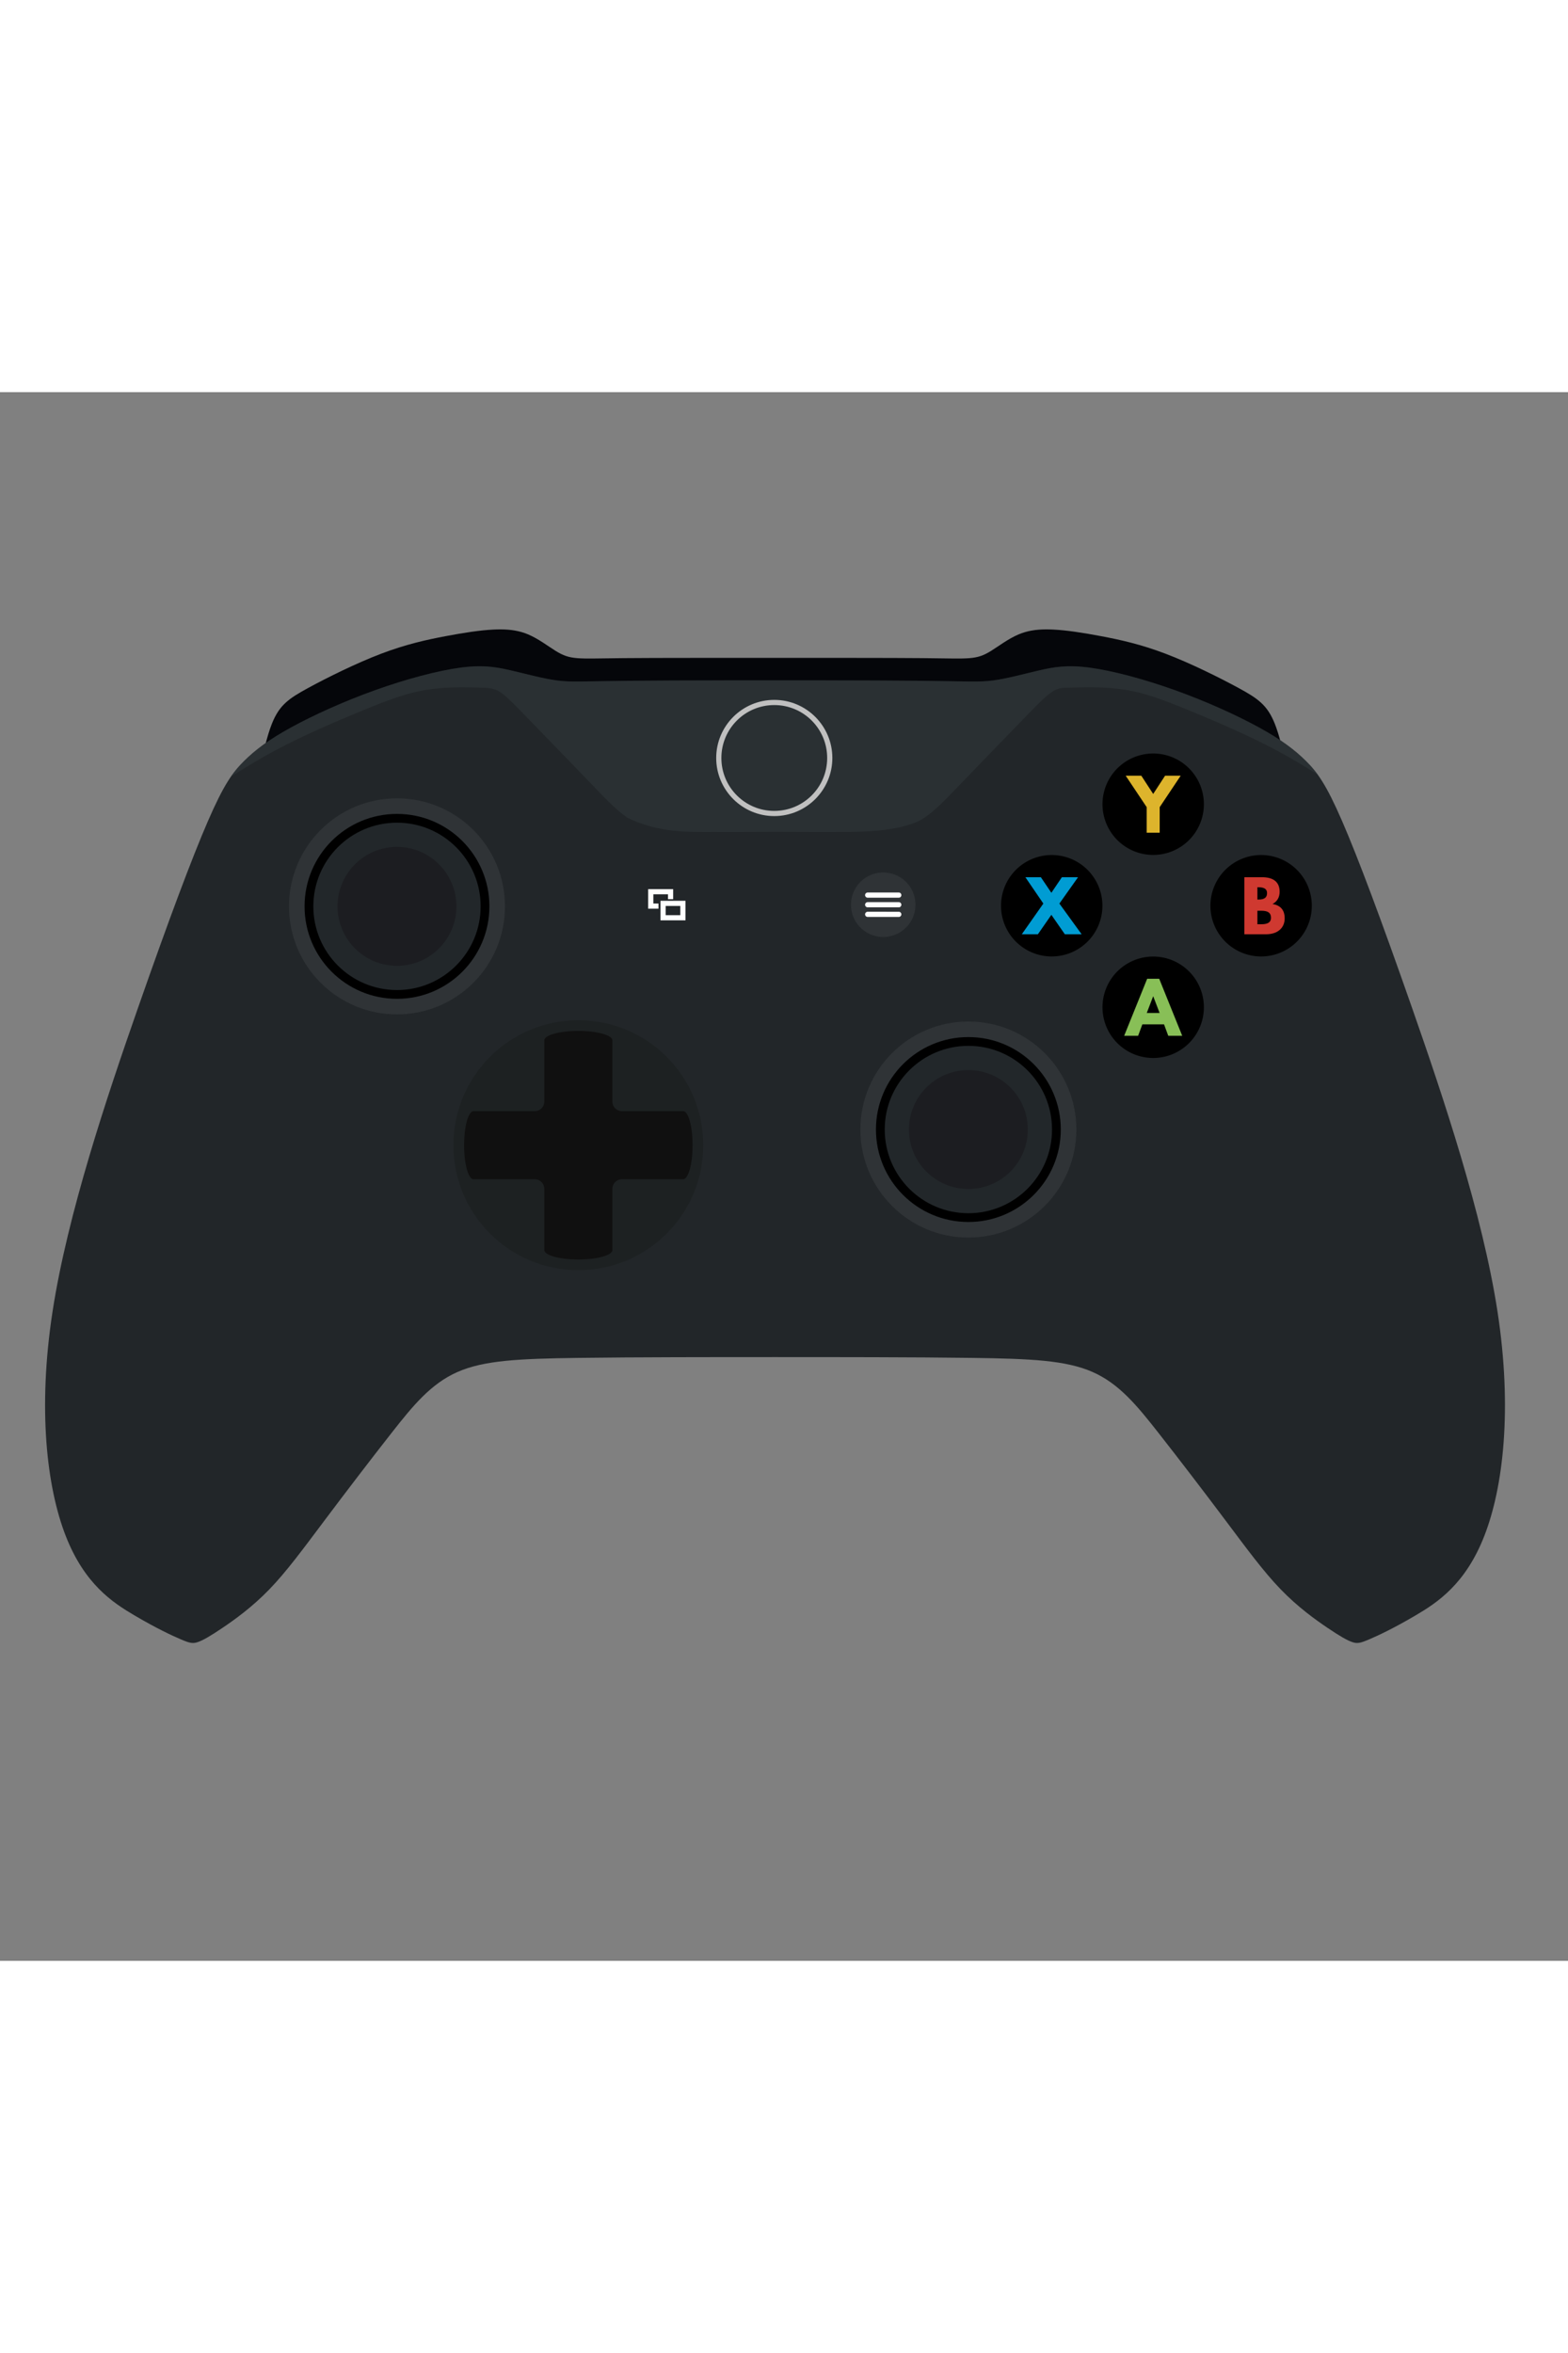 <svg xmlns="http://www.w3.org/2000/svg" viewBox="5 -20 200 200" height="300" width="200" version="1.1">
<rect x="5" y="-20" width="200" height="200" fill="#808080" stroke="none"/>
<style>
  .a{
    fill-opacity:1;
    fill:#000;
    opacity:1;
    stroke-linecap:square;
    stroke-width:11.381;
  }
  .b{
    fill-opacity:1;
    fill:#2f3336;
    opacity:1;
    stroke-linecap:square;
    stroke-width:10.531;
  }
  .c{
    fill-opacity:1;
    fill:#2f3336;
    opacity:1;
    stroke-linecap:square;
    stroke-width:9.993;
  }
  .d{
    fill-opacity:1;
    fill:#000;
    opacity:1;
    stroke-linecap:square;
    stroke-width:8.552;
  }
  .e{
    fill-opacity:1;
    fill:#22272a;
    opacity:1;
    stroke-linecap:square;
    stroke-width:7.74;
  }
  .f{
    fill-opacity:1;
    fill:#1c1d21;
    opacity:1;
    stroke-linecap:square;
    stroke-width:5.499;
  }
</style>
  <defs/>
  <g>
    <g transform="matrix(0.33 0 0 0.33 103.663 -1.283)" stroke-width="3.032">
      <path d="m105.337 34.933c-3.942 0.015-7.319 0.556-10.561 1.915-3.989 1.672-7.773 4.581-10.686 6.39-2.913 1.81-5.034 2.548-8.433 2.815-3.399 0.267-8.115 0.078-18.016-0.017-6.475-0.062-15.575-0.079-25.46-0.087-1.19-0.006-2.548-0.008-4.296-0.008H16.054-16.189-28.021c-1.749 0-3.106 0.002-4.296 0.008-9.885 0.007-18.985 0.025-25.46 0.087-9.901 0.095-14.617 0.284-18.016 0.017-3.399-0.267-5.519-1.006-8.433-2.815-2.913-1.81-6.697-4.719-10.686-6.39-3.241-1.358-6.619-1.899-10.561-1.914-0.91-0.004-1.849 0.021-2.825 0.07-5.201 0.261-11.407 1.219-18.513 2.562-7.106 1.343-15.111 3.072-24.769 6.739-9.658 3.667-20.967 9.273-28.415 13.332-7.448 4.059-11.033 6.573-13.901 13.774-0.945 2.373-1.813 5.269-2.702 8.773 2.827-2.008 6.126-4.061 10.151-6.264 8.561-4.687 20.373-10.051 32.402-14.359 12.029-4.308 24.274-7.559 32.998-8.723 2.726-0.364 5.109-0.524 7.273-0.531 4.762-0.015 8.472 0.71 12.477 1.642 5.825 1.355 12.273 3.143 17.664 3.847 5.391 0.704 9.726 0.325 26.794 0.135 10.118-0.112 24.525-0.155 37.836-0.174 0.109-0.015 0.179-0.019 0.215-0.019 0.12 0.003 0.121 0.003 15.021 0.003 1.197 0 2.974 0.001 4.349 0.001 1.374-0 3.152-0.001 4.349-0.001 14.9 0 14.9 0 15.021-0.003 0.036-0.001 0.107 0.004 0.216 0.019 13.311 0.019 27.717 0.061 37.835 0.174 17.068 0.19 21.403 0.569 26.794-0.135 5.391-0.704 11.839-2.493 17.664-3.847 5.825-1.355 11.026-2.275 19.75-1.111 8.724 1.165 20.969 4.416 32.998 8.723 12.029 4.308 23.841 9.672 32.402 14.359 3.295 1.804 6.104 3.507 8.567 5.167-0.792-3.014-1.574-5.555-2.418-7.675-2.868-7.201-6.453-9.714-13.901-13.774-7.448-4.059-18.758-9.665-28.415-13.332-9.658-3.667-17.663-5.396-24.769-6.739-7.106-1.343-13.312-2.3-18.513-2.562-0.975-0.049-1.915-0.074-2.825-0.07z" style="fill-opacity:1;fill:#05060a;opacity:1;stroke-linecap:butt;stroke-linejoin:miter;stroke-opacity:1;stroke-width:0.802px;stroke:none"/>
      <path d="m-113.773 49.183c-2.165 0.007-4.547 0.167-7.273 0.531-8.724 1.165-20.969 4.416-32.998 8.723-12.029 4.308-23.84 9.672-32.402 14.359-8.561 4.687-13.871 8.696-18.233 13.031-4.362 4.335-7.776 8.995-13.922 23.155-6.147 14.16-15.039 37.856-27.068 72.263-12.029 34.407-27.2 79.542-32.997 117.233-5.797 37.692-2.222 67.912 5.063 86.622 7.286 18.71 18.181 25.83 26.612 30.79 8.431 4.96 14.327 7.719 17.849 9.222 3.522 1.504 4.659 1.747 6.61 1.084 1.951-0.664 4.714-2.235 9.487-5.45 4.773-3.215 11.554-8.075 18.201-14.949 6.648-6.874 13.161-15.763 21.245-26.529 8.084-10.766 17.739-23.409 26.015-33.946 8.276-10.536 15.172-18.965 25.441-23.486 10.268-4.521 23.908-5.134 46.586-5.44 22.224-0.3 53.032-0.306 76.14-0.306 23.108 0 53.916 0.006 76.14 0.306 22.679 0.306 36.318 0.919 46.586 5.44 10.268 4.521 17.164 12.95 25.44 23.486 8.276 10.536 17.931 23.179 26.015 33.946 8.084 10.766 14.598 19.655 21.245 26.529 6.648 6.874 13.429 11.734 18.202 14.949 4.773 3.215 7.536 4.786 9.486 5.45 1.951 0.664 3.088 0.42 6.61-1.084 3.522-1.504 9.417-4.262 17.848-9.222 8.431-4.96 19.327-12.08 26.612-30.79 7.286-18.71 10.86-48.931 5.063-86.622-5.797-37.692-20.968-82.826-32.997-117.233-12.029-34.407-20.921-58.103-27.068-72.263-6.147-14.16-9.56-18.82-13.922-23.155-4.362-4.335-9.672-8.344-18.233-13.031-8.561-4.687-20.373-10.051-32.402-14.359-12.029-4.308-24.274-7.559-32.998-8.723-8.724-1.165-13.925-0.244-19.75 1.111-5.825 1.355-12.272 3.143-17.664 3.847-5.391 0.704-9.726 0.325-26.794 0.135-10.118-0.112-24.525-0.155-37.835-0.174-0.109-0.015-0.18-0.019-0.216-0.019-0.121 0.003-0.12 0.003-15.021 0.003-1.197 0-2.974 0.001-4.349 0.001-1.375-0-3.152-0.001-4.349-0.001-14.9 0-14.901 0-15.021-0.003-0.036-0.001-0.106 0.004-0.215 0.019-13.311 0.019-27.718 0.061-37.836 0.174-17.068 0.19-21.402 0.569-26.794-0.135-5.391-0.704-11.839-2.493-17.664-3.847-4.005-0.931-7.714-1.657-12.477-1.642z" style="fill-opacity:1;fill:#222629;opacity:1;stroke-linecap:butt;stroke-linejoin:miter;stroke-opacity:1;stroke-width:0.802px;stroke:none"/>
      <circle cx="-75.439" cy="234.221" r="48.283" style="fill-opacity:1;fill:#1d2122;opacity:1;stroke-linecap:square;stroke-width:13.453"/>
      <path d="m146.75 161.334a19.595 19.595 0 0 0-19.595 19.595 19.595 19.595 0 0 0 19.595 19.595 19.595 19.595 0 0 0 19.595-19.595 19.595 19.595 0 0 0-19.595-19.595z" class="a"/>
      <path d="m188.464 122.11a19.595 19.595 0 0 0-19.594 19.595 19.595 19.595 0 0 0 19.594 19.595 19.595 19.595 0 0 0 19.595-19.595 19.595 19.595 0 0 0-19.595-19.595z" class="a"/>
      <path d="m107.526 122.11a19.595 19.595 0 0 0-19.594 19.595 19.595 19.595 0 0 0 19.594 19.595 19.595 19.595 0 0 0 19.595-19.595 19.595 19.595 0 0 0-19.595-19.595z" class="a"/>
      <path d="m146.75 82.887a19.595 19.595 0 0 0-19.595 19.594 19.595 19.595 0 0 0 19.595 19.595 19.595 19.595 0 0 0 19.595-19.595 19.595 19.595 0 0 0-19.595-19.594z" class="a"/>
      <path d="m42.371 128.85a12.465 12.465 0 0 0-12.432 12.465 12.465 12.465 0 0 0 12.465 12.465 12.465 12.465 0 0 0 12.465-12.465 12.465 12.465 0 0 0-12.465-12.465 12.465 12.465 0 0 0-0.034 0z" class="b"/>
      <path d="m-75.518 190.068a13.149 3.649 0 0 0-13.07 3.65v23.602c0 2.078-1.673 3.752-3.752 3.752h-23.602a3.649 13.149 0 0 0-3.65 13.149 3.649 13.149 0 0 0 3.65 13.149 3.649 13.149 0 0 0 0.021 0h23.581c2.078 0 3.752 1.673 3.752 3.752v23.603a13.149 3.649 0 0 0 13.149 3.65 13.149 3.649 0 0 0 13.149-3.65 13.149 3.649 0 0 0 0-0.021v-23.582c0-2.078 1.673-3.752 3.752-3.752h23.582a3.649 13.149 0 0 0 0.021 0 3.649 13.149 0 0 0 3.65-13.149 3.649 13.149 0 0 0 0-0.08 3.649 13.149 0 0 0-3.65-13.07h-23.603c-2.078 0-3.752-1.673-3.752-3.752v-23.581a13.149 3.649 0 0 0 0-0.021 13.149 3.649 0 0 0-13.149-3.65 13.149 3.649 0 0 0-0.08 0z" style="fill-opacity:1;fill:#101010;opacity:1;stroke-linecap:square;stroke-width:11.907"/>
      <circle r="41.742" cy="141.945" cx="-145.537" class="c"/>
      <circle cx="-145.537" cy="141.945" r="35.722" class="d"/>
      <circle r="32.332" cy="141.945" cx="-145.537" class="e"/>
      <circle cx="-145.537" cy="141.945" r="22.973" class="f"/>
      <path d="m-113.773 49.183c-2.165 0.007-4.547 0.167-7.273 0.531-8.724 1.165-20.969 4.416-32.998 8.723-12.029 4.308-23.84 9.672-32.402 14.359-8.561 4.687-13.871 8.696-18.233 13.031-1.756 1.745-3.36 3.554-5.048 6.003 4.807-3.065 10.772-6.739 17.355-10.251 10.871-5.799 23.372-11.129 33.201-15.169 9.828-4.04 16.982-6.789 24.55-8.059 7.568-1.27 15.549-1.062 20.377-0.933 4.828 0.13 6.504 0.181 9.208 2.176 2.704 1.995 6.436 5.935 12.475 12.177 6.038 6.242 14.404 14.809 20.805 21.482 6.401 6.673 10.879 11.498 15.408 14.52 12.214 5.928 24.045 5.424 32.573 5.439 6.23 0.01 15.255 0.012 24.716-0.041 9.46 0.054 18.486 0.051 24.716 0.041 10.024 0.065 24.903-0.432 32.573-5.439 4.529-3.022 9.008-7.846 15.408-14.52 6.401-6.673 14.767-15.24 20.805-21.482 6.038-6.242 9.771-10.182 12.475-12.177 2.704-1.995 4.379-2.046 5.217-2.072 0.838-0.025 0.838-0.026 4.828-0.13 3.99-0.104 11.971-0.312 19.539 0.958 7.568 1.27 14.722 4.02 24.55 8.059 9.828 4.04 22.329 9.369 33.201 15.169 6.012 3.207 11.49 6.54 16.063 9.432-1.481-2.044-2.916-3.639-4.471-5.185-4.362-4.335-9.672-8.344-18.233-13.031-8.561-4.687-20.373-10.051-32.402-14.359-12.029-4.308-24.274-7.559-32.998-8.723-8.724-1.165-13.925-0.244-19.75 1.111-5.825 1.355-12.272 3.143-17.664 3.847-5.391 0.704-9.726 0.325-26.794 0.135-10.118-0.112-24.525-0.155-37.835-0.174-0.109-0.015-0.18-0.019-0.216-0.019-0.121 0.003-0.12 0.003-15.021 0.003-1.197 0-2.974 0.001-4.349 0.001-1.375-0-3.152-0.001-4.349-0.001-14.9 0-14.901 0-15.021-0.003-0.036-0.001-0.106 0.004-0.215 0.019-13.311 0.019-27.718 0.061-37.836 0.174-17.068 0.19-21.402 0.569-26.794-0.135-5.391-0.704-11.839-2.493-17.664-3.847-4.005-0.931-7.714-1.657-12.477-1.642z" style="fill-opacity:1;fill:#373f42;opacity:0.416;stroke-linecap:butt;stroke-linejoin:miter;stroke-opacity:1;stroke-width:0.802px;stroke:none"/>
      <path d="m-48.45 135.287v1 6.559h3.987v-2h-1.987v-3.558h5.656v1.89h2v-3.89zm4.764 4.498v1 6.559h9.656v-7.559zm2 2h5.657v3.559h-5.657z" style="baseline-shift:baseline;clip-rule:nonzero;color-interpolation-filters:linearRGB;color-interpolation:sRGB;color-rendering:auto;color:#000;direction:ltr;display:inline;dominant-baseline:auto;enable-background:accumulate;fill-opacity:1;fill-rule:nonzero;fill:#fff;font-family:sans-serif;font-feature-settings:normal;font-size:medium;font-stretch:normal;font-style:normal;font-variant-alternates:normal;font-variant-caps:normal;font-variant-ligatures:normal;font-variant-numeric:normal;font-variant-position:normal;font-variant:normal;font-weight:normal;image-rendering:auto;isolation:auto;letter-spacing:normal;line-height:normal;mix-blend-mode:normal;opacity:1;overflow:visible;paint-order:normal;shape-padding:0;shape-rendering:auto;solid-color:#000;solid-opacity:1;stroke-dasharray:none;stroke-dashoffset:0;stroke-linecap:square;stroke-linejoin:miter;stroke-miterlimit:4;stroke-opacity:1;stroke-width:6.065;stroke:none;text-align:start;text-anchor:start;text-decoration-color:#000;text-decoration-line:none;text-decoration-style:solid;text-decoration:none;text-indent:0;text-orientation:mixed;text-rendering:auto;text-transform:none;vector-effect:none;visibility:visible;white-space:normal;word-spacing:normal;writing-mode:lr-tb"/>
      <circle cx="75.315" cy="228.168" r="41.742" class="c"/>
      <circle r="35.722" cy="228.168" cx="75.315" class="d"/>
      <circle cx="75.315" cy="228.168" r="32.332" class="e"/>
      <circle r="22.973" cy="228.168" cx="75.315" class="f"/>
      <path d="m119.094 152.725-8.602-11.861 7.213-10.178h-6.251l-4.061 6.011-4.061-6.011h-5.984l6.946 10.178-8.335 11.861h6.224l5.209-7.507 5.209 7.507z" style="-inkscape-font-specification:'League Spartan, Normal';fill-opacity:1;fill:#009cd3;font-family:'League Spartan';font-size:26.714px;line-height:1.25;stroke-width:0.802"/>
      <path d="m136.118 91.462 8.121 12.155v9.884h5.022v-9.884l8.121-12.155h-6.037l-4.595 7.052-4.595-7.052z" style="-inkscape-font-specification:'League Spartan, Normal';fill-opacity:1;fill:#ddb42c;font-family:'League Spartan';font-size:26.714px;line-height:1.25;stroke-width:0.802"/>
      <path d="m182 130.686v22.039h8.361c4.568 0 7.213-2.511 7.213-6.144 0-3.553-1.95-5.076-4.702-5.556 1.87-0.962 2.752-2.698 2.752-4.728 0-4.194-2.992-5.61-6.785-5.61zm5.022 8.629v-4.755h0.401c2.191 0 3.339 0.668 3.339 2.244 0 1.843-1.175 2.511-3.339 2.511zm0 9.537v-5.209h1.576c2.378 0 3.687 0.721 3.687 2.752 0 1.736-1.309 2.458-3.687 2.458z" style="-inkscape-font-specification:'League Spartan, Normal';fill-opacity:1;fill:#cf3930;font-family:'League Spartan';font-size:26.714px;line-height:1.25;stroke-width:0.802"/>
      <path d="m149.074 169.91h-4.648l-8.896 22.039h5.396l1.63-4.408h8.388l1.63 4.408h5.396zm0.16 13.223h-4.969l2.458-6.411h0.053z" style="-inkscape-font-specification:'League Spartan, Normal';fill-opacity:1;fill:#88bf57;font-family:'League Spartan';font-size:26.714px;line-height:1.25;stroke-width:0.802"/>
      <path d="m36.395 136.597a1 1 0 1 0 0 2h12.019a1 1 0 1 0 0-2zm0 3.719a1 1 0 1 0 0 2h12.019a1 1 0 1 0 0-2zm0 3.718a1 1 0 1 0 0 2h12.019a1 1 0 1 0 0-2z" style="baseline-shift:baseline;clip-rule:nonzero;color-interpolation-filters:linearRGB;color-interpolation:sRGB;color-rendering:auto;color:#000;direction:ltr;display:inline;dominant-baseline:auto;enable-background:accumulate;fill-opacity:1;fill-rule:nonzero;fill:#fff;font-family:sans-serif;font-feature-settings:normal;font-size:medium;font-stretch:normal;font-style:normal;font-variant-alternates:normal;font-variant-caps:normal;font-variant-ligatures:normal;font-variant-numeric:normal;font-variant-position:normal;font-variant:normal;font-weight:normal;image-rendering:auto;isolation:auto;letter-spacing:normal;line-height:normal;mix-blend-mode:normal;opacity:1;overflow:visible;shape-padding:0;shape-rendering:auto;solid-color:#000;solid-opacity:1;stroke-dasharray:none;stroke-dashoffset:0;stroke-linecap:round;stroke-linejoin:round;stroke-miterlimit:4;stroke-opacity:1;stroke-width:6.065;stroke:none;text-align:start;text-anchor:start;text-decoration-color:#000;text-decoration-line:none;text-decoration-style:solid;text-decoration:none;text-indent:0;text-orientation:mixed;text-rendering:auto;text-transform:none;vector-effect:none;visibility:visible;white-space:normal;word-spacing:normal;writing-mode:lr-tb"/>
      <path d="m0.293 62.172c-12.385 0-22.445 10.06-22.445 22.445 0 12.385 10.06 22.447 22.445 22.447 12.385 0 22.447-10.062 22.447-22.447 0-12.385-10.062-22.445-22.447-22.445zm0 2c11.304 0 20.447 9.141 20.447 20.445 0 11.304-9.143 20.447-20.447 20.447-11.304 0-20.445-9.143-20.445-20.447 0-11.304 9.141-20.445 20.445-20.445z" style="baseline-shift:baseline;clip-rule:nonzero;color-interpolation-filters:linearRGB;color-interpolation:sRGB;color-rendering:auto;color:#000;direction:ltr;display:inline;dominant-baseline:auto;enable-background:accumulate;fill-opacity:1;fill-rule:nonzero;fill:#c0c0c0;font-family:sans-serif;font-feature-settings:normal;font-size:medium;font-stretch:normal;font-style:normal;font-variant-alternates:normal;font-variant-caps:normal;font-variant-ligatures:normal;font-variant-numeric:normal;font-variant-position:normal;font-variant:normal;font-weight:normal;image-rendering:auto;isolation:auto;letter-spacing:normal;line-height:normal;mix-blend-mode:normal;opacity:1;overflow:visible;paint-order:normal;shape-padding:0;shape-rendering:auto;solid-color:#000;solid-opacity:1;stroke-dasharray:none;stroke-dashoffset:0;stroke-linecap:square;stroke-linejoin:miter;stroke-miterlimit:4;stroke-opacity:1;stroke-width:6.065;stroke:none;text-align:start;text-anchor:start;text-decoration-color:#000;text-decoration-line:none;text-decoration-style:solid;text-decoration:none;text-indent:0;text-orientation:mixed;text-rendering:auto;text-transform:none;vector-effect:none;visibility:visible;white-space:normal;word-spacing:normal;writing-mode:lr-tb"/>
    </g>
  </g>
</svg>
